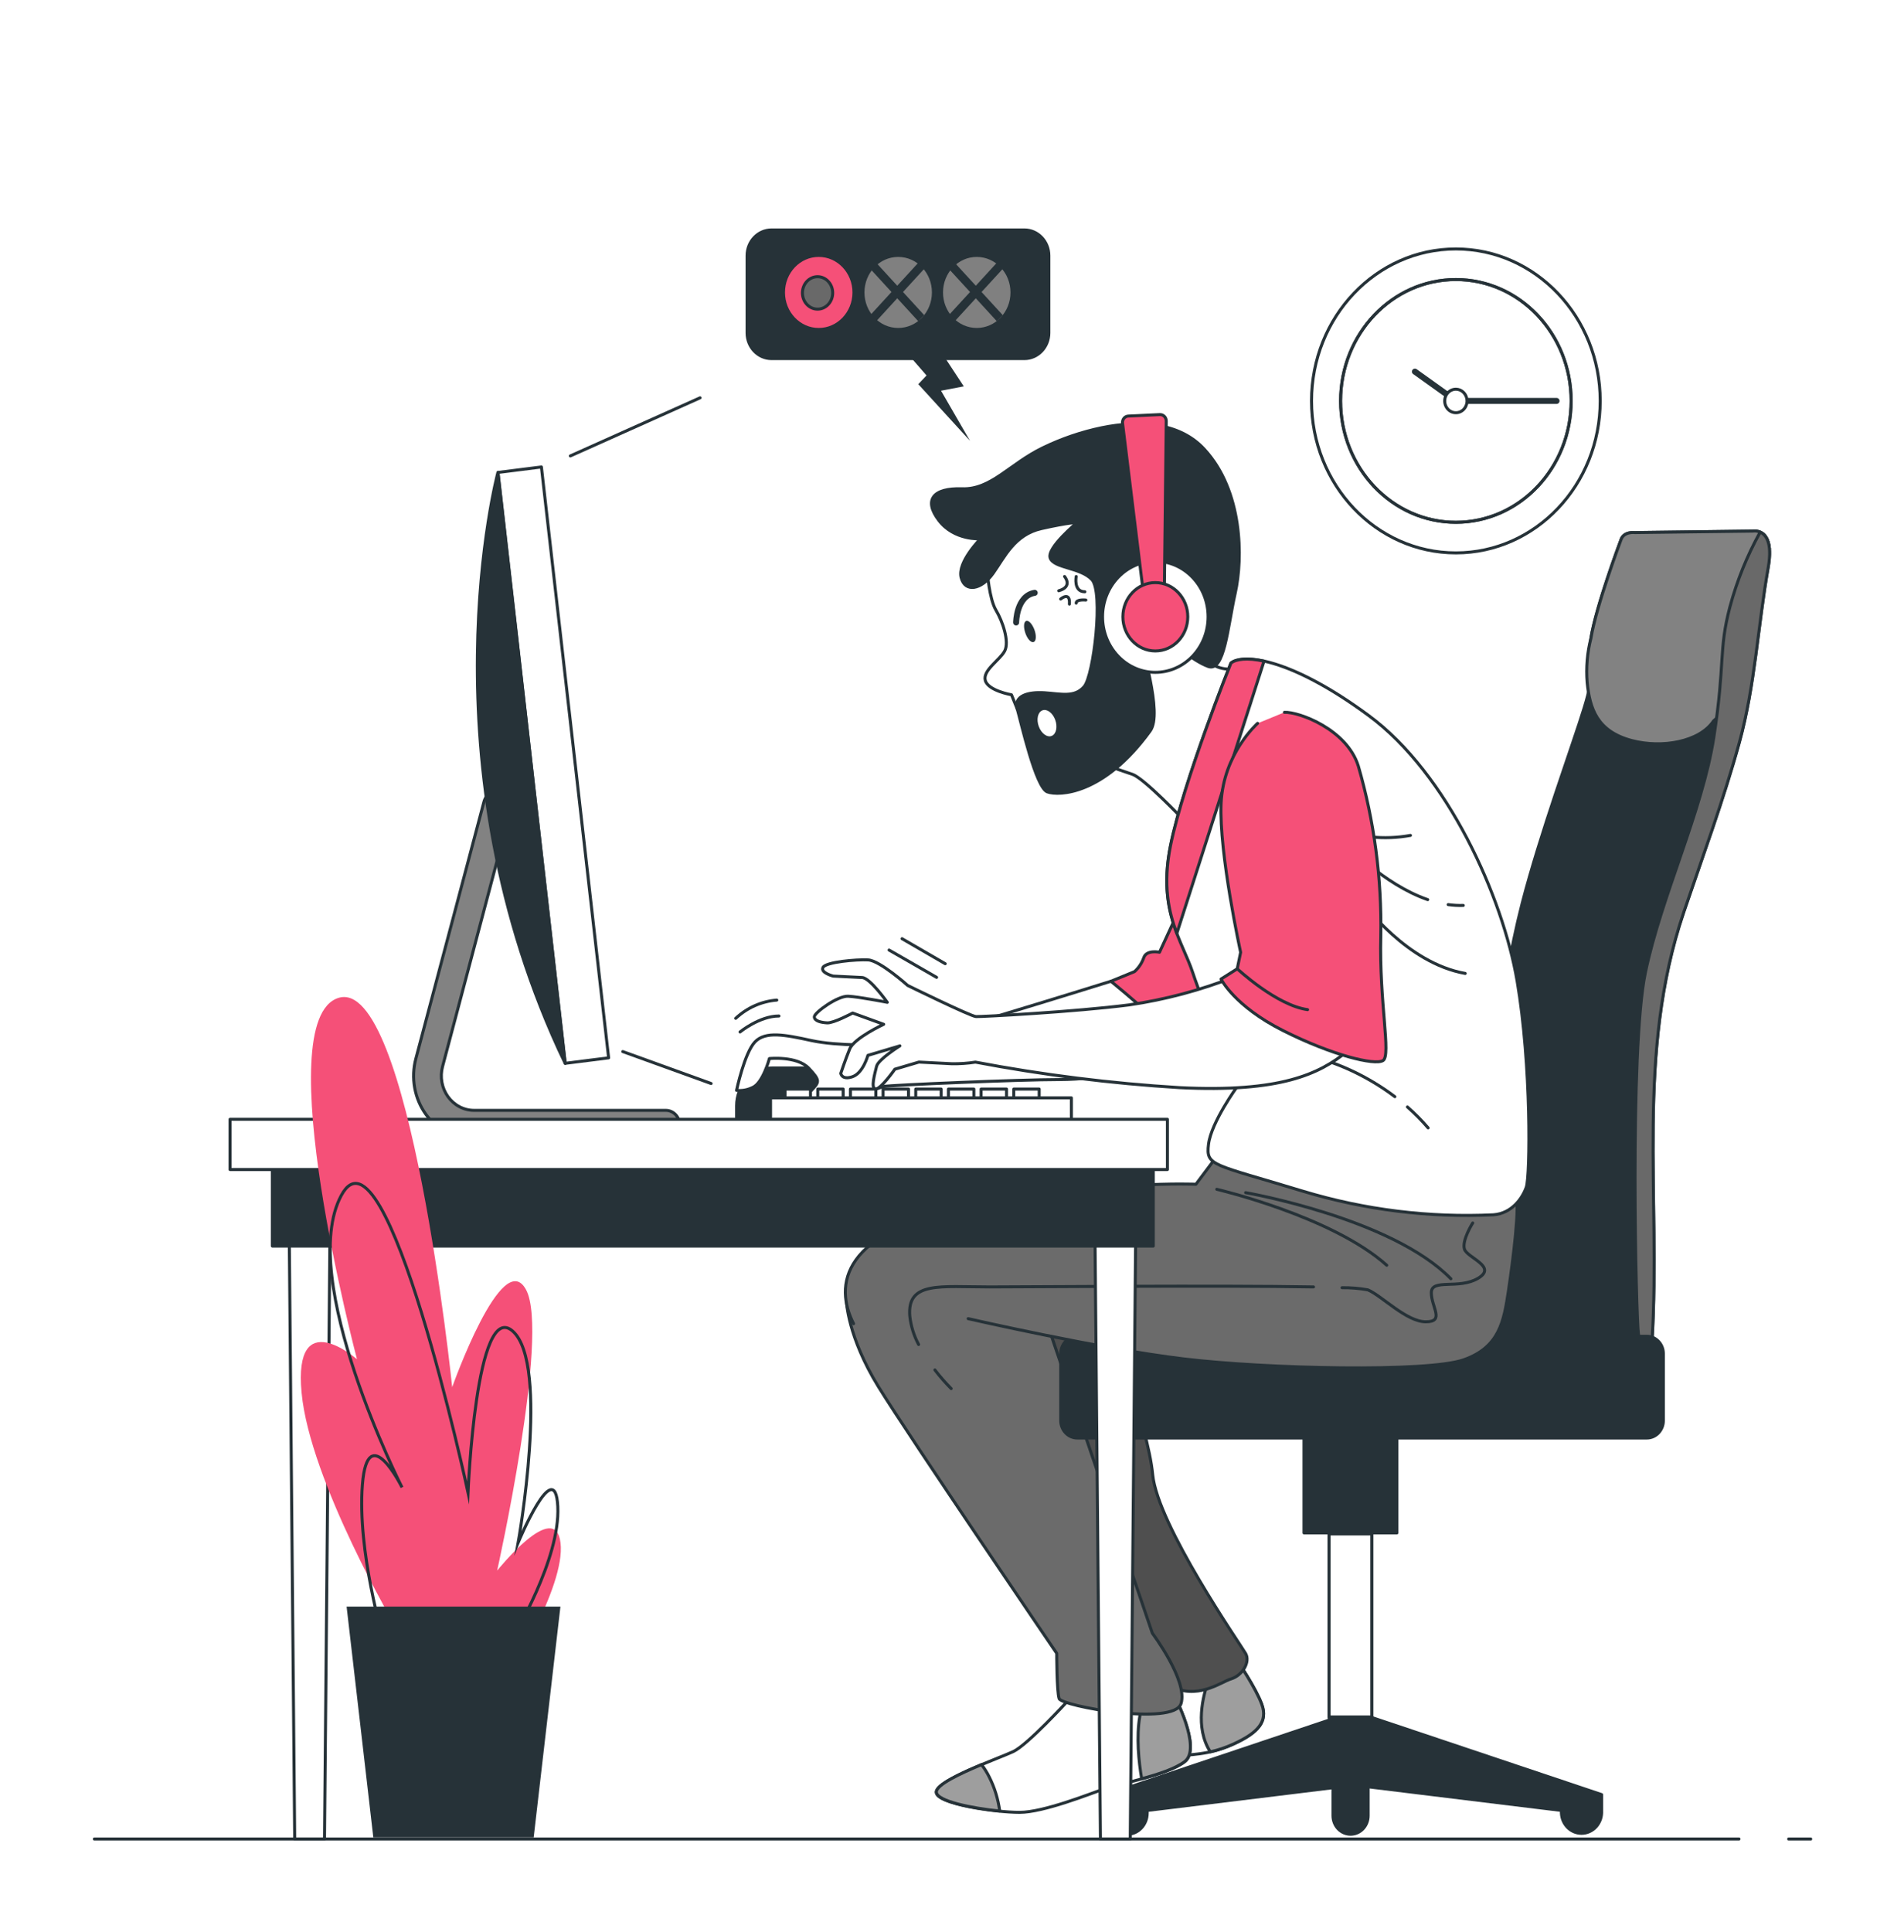 <svg width="633" height="642" viewBox="0 0 633 642" fill="none" xmlns="http://www.w3.org/2000/svg">
<g filter="url(#filter0_d_40_99)">
<path d="M484.015 179.759C510.517 179.759 532.001 157.145 532.001 129.249C532.001 101.353 510.517 78.739 484.015 78.739C457.514 78.739 436.03 101.353 436.03 129.249C436.03 157.145 457.514 179.759 484.015 179.759Z" stroke="#263238" stroke-linecap="round" stroke-linejoin="round"/>
<path d="M484.015 169.59C505.182 169.59 522.34 151.529 522.34 129.249C522.34 106.969 505.182 88.907 484.015 88.907C462.849 88.907 445.691 106.969 445.691 129.249C445.691 151.529 462.849 169.59 484.015 169.59Z" stroke="#263238" stroke-linecap="round" stroke-linejoin="round"/>
<path d="M484.015 169.59C505.182 169.59 522.34 151.529 522.34 129.249C522.34 106.969 505.182 88.907 484.015 88.907C462.849 88.907 445.691 106.969 445.691 129.249C445.691 151.529 462.849 169.59 484.015 169.59Z" stroke="#263238" stroke-linecap="round" stroke-linejoin="round"/>
<path d="M470.406 119.515L484.015 129.249H517.483" stroke="#263238" stroke-width="2" stroke-linecap="round" stroke-linejoin="round"/>
<path d="M487.731 129.249C487.734 130.023 487.518 130.781 487.111 131.426C486.705 132.071 486.126 132.574 485.447 132.873C484.768 133.171 484.021 133.25 483.299 133.101C482.577 132.952 481.914 132.58 481.393 132.034C480.872 131.488 480.517 130.791 480.372 130.032C480.228 129.273 480.301 128.486 480.581 127.77C480.862 127.055 481.338 126.443 481.95 126.013C482.561 125.582 483.28 125.352 484.015 125.352C484.998 125.352 485.941 125.762 486.638 126.493C487.334 127.223 487.727 128.214 487.731 129.249V129.249Z" fill="white" stroke="#263238" stroke-linecap="round" stroke-linejoin="round"/>
<path d="M411.549 548.293C411.549 548.293 417.508 556.984 419.503 562.518C421.499 568.051 418.512 571.803 410.063 575.641C401.614 579.48 396.164 578.915 388.72 579.987C381.275 581.059 377.807 587.635 366.881 589.823C355.954 592.01 347.023 590.373 347.519 586.549C348.014 582.725 361.913 578.336 368.367 570.137C374.821 561.938 386.738 547.714 386.738 547.714L411.549 548.293Z" fill="white" stroke="#263238" stroke-linecap="round" stroke-linejoin="round"/>
<path d="M411.549 548.293L406.045 548.177L402.949 551.683C402.523 552.584 402.142 553.507 401.806 554.449C399.976 559.432 397.155 570.122 402.384 578.234C405.026 577.648 407.603 576.779 410.077 575.641C418.526 571.803 421.499 567.979 419.517 562.518C417.535 557.057 411.549 548.293 411.549 548.293Z" fill="#9E9E9E" stroke="#263238" stroke-linecap="round" stroke-linejoin="round"/>
<path d="M368.284 436.163C368.284 436.163 381.605 469.262 383.215 486.093C384.825 502.925 412.526 542.76 414.123 545.57C415.719 548.38 413.063 552.813 409.334 553.971C405.604 555.13 398.132 561.214 388.541 556.217C378.949 551.219 372.027 530.969 350.698 502.36C329.368 473.752 310.185 449.055 311.258 435.598C312.331 422.141 326.712 421.576 339.51 423.256C352.308 424.937 368.284 436.163 368.284 436.163Z" fill="#4F4F4F" stroke="#263238" stroke-linecap="round" stroke-linejoin="round"/>
<path d="M354.963 561.33C354.963 561.33 341.643 575.917 336.84 578.162C332.037 580.407 311.258 587.693 311.258 591.633C311.258 595.573 330.978 598.354 338.973 598.354C346.968 598.354 362.367 592.184 367.225 590.503C372.082 588.823 388.004 586.013 393.866 581.522C399.728 577.032 390.137 559.085 390.137 559.085L354.963 561.33Z" fill="white" stroke="#263238" stroke-linecap="round" stroke-linejoin="round"/>
<path d="M332.368 597.92C331.839 593.931 330.647 590.072 328.845 586.52C328.13 585.088 327.281 583.734 326.313 582.479C319.157 585.477 311.313 589.156 311.313 591.575C311.258 594.646 323.285 597.022 332.368 597.92Z" fill="#9E9E9E" stroke="#263238" stroke-linecap="round" stroke-linejoin="round"/>
<path d="M380.986 559.606C380.04 561.747 379.355 564.005 378.949 566.327C377.738 573.353 378.591 581.479 379.555 587.172C385.059 585.723 390.825 583.797 393.866 581.465C399.728 576.989 390.137 559.027 390.137 559.027L380.986 559.606Z" fill="#9E9E9E" stroke="#263238" stroke-linecap="round" stroke-linejoin="round"/>
<path d="M281.396 428.399C281.396 428.399 281.74 440.19 292.061 456.92C302.382 473.651 351.317 545.498 351.317 545.498C351.317 545.498 351.317 558.042 352.115 560.548C352.913 563.054 390.247 569.76 392.641 562.228C395.036 554.696 383.105 538.805 383.105 538.805L347.326 433.425C347.326 433.425 336.207 410.002 320.313 407.496C304.419 404.99 281.396 417.535 281.396 428.399Z" fill="#6B6B6B" stroke="#263238" stroke-linecap="round" stroke-linejoin="round"/>
<path d="M582.697 172.516L543.56 173.009C543.56 173.009 539.817 172.516 538.881 175.471C538.881 175.471 529.042 201.545 528.574 210.96C528.106 220.376 530.459 218.855 526.703 231.167C522.946 243.48 512.185 272.581 506.061 296.235C497.873 328.103 495.754 361.795 495.231 394.619C495.148 399.877 492.148 445.202 499.937 445.202C506.405 445.202 548.5 453.516 549.216 441.421C552.078 393.199 543.808 346.093 559.716 299.19C565.894 280.982 572.981 261.746 578.224 242.698C583.467 223.649 584.389 203.848 587.857 184.351C590.196 171.039 582.697 172.516 582.697 172.516Z" fill="#263238" stroke="#263238" stroke-linecap="round" stroke-linejoin="round"/>
<path d="M582.697 172.516L543.56 173.009C543.56 173.009 539.817 172.516 538.881 175.471C538.881 175.471 530.707 197.199 528.918 208.121C527.682 212.916 527.258 217.903 527.666 222.853C528.547 231.413 530.872 239.062 542.487 242.133C552.56 244.769 565.027 242.596 569.692 235.6C574.523 231.805 573.614 224.982 576.573 218.362C581.252 208.005 583.123 191.246 586.88 181.396C587.285 180.379 587.744 179.388 588.256 178.426C587.692 171.546 582.697 172.516 582.697 172.516Z" fill="#828282" stroke="#263238" stroke-linecap="round" stroke-linejoin="round"/>
<path d="M575.114 197.75C571.316 212.148 573.6 216.146 569.789 240.945C565.977 265.744 552.312 293.744 547 319.339C541.688 344.935 543.959 435.337 544.716 439.335C545.009 441.464 545.119 443.617 545.046 445.767C547.592 444.767 549.174 443.376 549.257 441.493C552.119 393.272 543.849 346.166 559.757 299.263C565.936 281.055 573.023 261.818 578.266 242.77C583.509 223.722 584.417 203.92 587.898 184.423C589.274 176.239 587.059 173.661 585.146 172.835V172.922C580.818 180.718 577.447 189.06 575.114 197.75V197.75Z" fill="#696969" stroke="#263238" stroke-linecap="round" stroke-linejoin="round"/>
<path d="M456.479 566.965L456.053 566.617V505.475H464.406V466.828H433.526V505.475H441.906V567.675L368.05 592.444V598.601C368.05 600.464 368.753 602.251 370.005 603.568C371.257 604.886 372.954 605.626 374.724 605.626C376.495 605.626 378.192 604.886 379.444 603.568C380.695 602.251 381.399 600.464 381.399 598.601V597.717L443.159 590.156V599.47C443.159 601.102 443.775 602.668 444.872 603.823C445.968 604.977 447.456 605.626 449.007 605.626C450.558 605.626 452.046 604.977 453.143 603.823C454.239 602.668 454.856 601.102 454.856 599.47V589.851L519.106 597.717V598.601C519.184 600.411 519.922 602.119 521.167 603.371C522.411 604.623 524.066 605.321 525.787 605.321C527.509 605.321 529.164 604.623 530.408 603.371C531.652 602.119 532.39 600.411 532.468 598.601V592.444L456.479 566.965Z" fill="#263238" stroke="#263238" stroke-linecap="round" stroke-linejoin="round"/>
<path d="M456.067 566.617V505.808H441.865V566.646H456.08L456.067 566.617Z" fill="white" stroke="#263238" stroke-linecap="round" stroke-linejoin="round"/>
<path d="M547.496 440.117H358.156C355.116 440.117 352.652 442.711 352.652 445.911V468.146C352.652 471.346 355.116 473.94 358.156 473.94H547.496C550.536 473.94 553 471.346 553 468.146V445.911C553 442.711 550.536 440.117 547.496 440.117Z" fill="#263238" stroke="#263238" stroke-linecap="round" stroke-linejoin="round"/>
<path d="M361.39 248.289C361.39 248.289 372.66 252.011 376.527 253.373C380.394 254.735 393.275 268.278 393.275 268.278C393.275 268.278 408.728 227.604 410.022 223.881C411.315 220.158 411.948 217.768 411.948 217.768C409.918 218.5 407.724 218.567 405.656 217.963C403.588 217.358 401.743 216.108 400.362 214.379C394.857 208.28 401.972 196.084 395.531 185.568C389.091 175.051 349.473 197.431 348.51 208.28C347.546 219.13 352.046 242.176 361.39 248.289Z" fill="white" stroke="#263238" stroke-linecap="round" stroke-linejoin="round"/>
<path d="M328.226 185.915C328.226 185.915 328.872 195.055 331.115 198.793C333.358 202.53 335.629 209.294 334.019 212.351C332.409 215.407 326.616 218.797 327.579 222.186C328.542 225.576 336.276 226.923 336.276 226.923L338.202 231.674C338.202 231.674 344.326 227.951 349.803 229.646C355.28 231.341 365.257 229.299 367.514 223.2C369.77 217.102 370.087 194.722 368.16 179.469C366.234 164.216 359.78 157.09 348.193 160.088C336.606 163.086 327.579 177.47 328.226 185.915Z" fill="white" stroke="#263238" stroke-linecap="round" stroke-linejoin="round"/>
<path d="M337.817 202.878C337.817 202.878 337.886 194.042 343.996 193.028" stroke="#263238" stroke-width="2" stroke-linecap="round" stroke-linejoin="round"/>
<path d="M343.9 205.297C344.601 207.223 344.505 209.048 343.666 209.381C342.826 209.715 341.601 208.44 340.913 206.484C340.225 204.529 340.308 202.733 341.134 202.385C341.959 202.037 343.184 203.384 343.9 205.297Z" fill="#263238"/>
<path d="M353.918 187.61C353.918 187.61 356.821 190.985 351.991 192.347" stroke="#263238" stroke-linecap="round" stroke-linejoin="round"/>
<path d="M357.785 187.61C357.785 187.61 356.821 192.68 360.674 192.68" stroke="#263238" stroke-linecap="round" stroke-linejoin="round"/>
<path d="M352.624 195.084C352.624 195.084 355.844 192.376 355.528 196.779" stroke="#263238" stroke-linecap="round" stroke-linejoin="round"/>
<path d="M361.005 195.432C361.005 195.432 357.785 195.084 357.785 196.446" stroke="#263238" stroke-linecap="round" stroke-linejoin="round"/>
<path d="M366.289 138.157C359.489 139.568 352.873 141.829 346.583 144.893C335.574 150.267 329.505 158.784 319.845 158.451C310.185 158.118 306.965 162.174 312.125 168.953C317.286 175.732 325.969 175.066 325.969 175.066C325.969 175.066 318.235 182.859 319.529 187.943C320.822 193.028 326.285 192.014 330.152 186.582C334.019 181.15 337.239 173.704 346.253 171.676C355.266 169.648 358.17 169.634 358.17 169.634C358.17 169.634 347.863 178.108 349.156 181.497C350.45 184.887 359.133 184.554 363 188.624C366.867 192.694 363.647 220.492 360.427 224.214C357.207 227.937 352.693 226.59 347.216 226.242C341.739 225.895 336.923 227.271 338.202 231.674C339.482 236.078 344.34 257.82 348.207 259.196C352.074 260.572 366.991 260.21 382.403 238.917C386.738 232.92 379.101 210.671 379.101 205.919C379.101 201.168 378.715 196.2 379.802 191.579C380.449 188.87 382.72 186.205 385.541 186.176C389.435 186.176 390.632 190.087 391.348 193.419C392.958 200.879 387.798 207.325 388.761 208.338C389.724 209.352 396.178 215.465 401.641 217.493C407.104 219.521 408.095 204.616 410.669 193.086C413.242 181.555 413.242 159.19 400.362 145.284C392.077 136.289 378.729 135.608 366.289 138.157Z" fill="#263238" stroke="#263238" stroke-linecap="round" stroke-linejoin="round"/>
<path d="M350.808 235.223C351.675 237.57 351.152 239.974 349.652 240.583C348.152 241.191 346.225 239.8 345.358 237.454C344.491 235.107 345.014 232.717 346.528 232.109C348.042 231.5 349.954 232.891 350.808 235.223Z" fill="white"/>
<path d="M396.507 214.054C403.359 206.841 403.359 195.148 396.507 187.935C389.655 180.723 378.546 180.723 371.694 187.935C364.842 195.148 364.842 206.841 371.694 214.054C378.546 221.266 389.655 221.266 396.507 214.054Z" fill="white" stroke="#263238" stroke-linecap="round" stroke-linejoin="round"/>
<path d="M380.078 192.694L373.197 136.665C373.16 136.375 373.182 136.079 373.26 135.797C373.339 135.516 373.473 135.255 373.653 135.031C373.833 134.807 374.056 134.626 374.307 134.498C374.558 134.37 374.831 134.299 375.11 134.29L385.623 133.797C385.897 133.788 386.169 133.836 386.424 133.939C386.679 134.043 386.912 134.199 387.108 134.399C387.305 134.599 387.461 134.839 387.567 135.104C387.674 135.369 387.729 135.653 387.729 135.941L387.096 192.347L380.078 192.694Z" fill="#F55078" stroke="#263238" stroke-linecap="round" stroke-linejoin="round"/>
<path d="M384.096 212.351C390.054 212.351 394.885 207.266 394.885 200.994C394.885 194.722 390.054 189.638 384.096 189.638C378.137 189.638 373.307 194.722 373.307 200.994C373.307 207.266 378.137 212.351 384.096 212.351Z" fill="#F55078" stroke="#263238" stroke-linecap="round" stroke-linejoin="round"/>
<path d="M256.805 350.946H268.323C271.488 350.946 274.522 352.269 276.76 354.624C278.997 356.979 280.254 360.174 280.254 363.505V367.503H244.888V363.505C244.888 360.176 246.143 356.984 248.378 354.629C250.612 352.275 253.643 350.95 256.805 350.946V350.946Z" fill="#263238" stroke="#263238" stroke-linecap="round" stroke-linejoin="round"/>
<path d="M369.316 322.135C369.316 322.135 301.639 343.283 296.836 343.283C292.034 343.283 278.493 343.732 269.768 341.835C261.044 339.937 254.48 338.619 250.984 342.298C247.489 345.978 244.874 358.391 244.874 358.391C246.67 358.589 248.482 358.268 250.117 357.464C253.613 356.088 255.787 347.817 255.787 347.817C255.787 347.817 264.966 346.89 268.888 351.033C272.81 355.176 272.383 355.625 269.768 358.391C267.154 361.158 259.282 361.607 257.535 364.823C255.787 368.039 261.897 367.126 264.525 366.662C267.154 366.199 274.158 365.735 278.493 363.447C283.432 360.93 288.542 358.804 293.781 357.088C295.956 356.639 338.753 354.799 352.294 354.799C365.835 354.799 383.298 351.12 392.022 348.368C396.965 346.91 401.572 344.406 405.563 341.009C405.563 341.009 375 322.135 369.316 322.135Z" fill="white" stroke="#263238" stroke-linecap="round" stroke-linejoin="round"/>
<path d="M246.03 338.981C246.03 338.981 252.498 333.679 258.966 333.679" stroke="#263238" stroke-linecap="round" stroke-linejoin="round"/>
<path d="M244.599 334.447C248.398 330.911 253.193 328.784 258.25 328.392" stroke="#263238" stroke-linecap="round" stroke-linejoin="round"/>
<path d="M402.508 275.709L385.486 312.488C385.486 312.488 381.123 311.56 380.243 314.327C379.616 316.108 378.564 317.69 377.188 318.919L369.33 322.135C369.33 322.135 376.761 328.103 386.366 336.837C395.972 345.572 402.949 346.977 402.949 346.977C402.949 346.977 420.425 329.971 423.04 311.126C425.654 292.281 409.925 267.438 402.508 275.709Z" fill="#F55078" stroke="#263238" stroke-linecap="round" stroke-linejoin="round"/>
<path d="M283.777 435.931C277.419 423.387 279.016 404.99 323.506 396.618C367.995 388.245 397.596 389.593 397.596 389.593L405.591 378.931C405.591 378.931 502.29 390.766 503.873 393.272C505.455 395.778 503.006 415 501.492 425.053C499.978 435.105 498.534 443.753 486.616 447.939C474.699 452.125 421.237 450.981 393.426 447.635C365.615 444.289 321.868 434.265 321.868 434.265" fill="#6B6B6B"/>
<path d="M283.777 435.931C277.419 423.387 279.016 404.99 323.506 396.618C367.995 388.245 397.596 389.593 397.596 389.593L405.591 378.931C405.591 378.931 502.29 390.766 503.873 393.272C505.455 395.778 503.006 415 501.492 425.053C499.978 435.105 498.534 443.753 486.616 447.939C474.699 452.125 421.237 450.981 393.426 447.635C365.615 444.289 321.868 434.265 321.868 434.265" stroke="#263238" stroke-linecap="round" stroke-linejoin="round"/>
<path d="M310.818 451.314C312.491 453.502 314.298 455.573 316.226 457.514" stroke="#263238" stroke-linecap="round" stroke-linejoin="round"/>
<path d="M436.691 423.72C404.93 423.155 341.601 423.72 329.065 423.72C312.552 423.72 301.543 421.793 302.465 433.382C302.831 436.714 303.827 439.935 305.396 442.855" stroke="#263238" stroke-linecap="round" stroke-linejoin="round"/>
<path d="M489.616 402.47C489.616 402.47 485.942 408.264 486.864 411.161C487.786 414.058 497.873 416.955 491.447 420.823C485.02 424.69 475.855 420.823 475.855 425.646C475.855 430.47 480.438 435.308 474.011 435.308C467.585 435.308 459.342 426.617 454.746 424.69C451.913 424.189 449.044 423.951 446.172 423.981" stroke="#263238" stroke-linecap="round" stroke-linejoin="round"/>
<path d="M404.531 391.273C404.531 391.273 442.911 400.254 461.034 416.521" stroke="#263238" stroke-linecap="round" stroke-linejoin="round"/>
<path d="M414.123 392.388C414.123 392.388 462.631 400.804 482.35 421.011" stroke="#263238" stroke-linecap="round" stroke-linejoin="round"/>
<path d="M409.237 216.378C409.237 216.378 393.508 255.488 389.146 277.057C384.784 298.625 393.082 308.765 396.563 319.339C400.045 329.913 411.412 357.001 411.412 357.001C411.412 357.001 402.687 368.951 401.779 376.31C400.871 383.668 403.086 382.741 433.223 391.925C453.782 398.124 475.161 400.766 496.524 399.747C502.634 399.283 506.157 394.228 507.437 390.549C508.717 386.869 509.185 350.106 504.382 322.062C499.579 294.019 481.236 253.127 455.035 233.818C428.833 214.509 413.159 213.162 409.237 216.378Z" fill="white" stroke="#263238" stroke-linecap="round" stroke-linejoin="round"/>
<path d="M409.237 216.378C409.237 216.378 393.508 255.488 389.146 277.057C386.518 290.093 388.499 298.929 391.238 306.23L420.233 215.74C414.577 214.509 410.875 215.045 409.237 216.378Z" fill="#F55078" stroke="#263238" stroke-linecap="round" stroke-linejoin="round"/>
<path d="M481.456 296.655C483.12 296.892 484.8 296.984 486.479 296.931" stroke="#263238" stroke-linecap="round" stroke-linejoin="round"/>
<path d="M447.411 276.39C447.411 276.39 459.796 289.876 474.658 295.004" stroke="#263238" stroke-linecap="round" stroke-linejoin="round"/>
<path d="M453.301 296.25C453.301 296.25 467.612 316.094 487.126 319.527" stroke="#263238" stroke-linecap="round" stroke-linejoin="round"/>
<path d="M442.897 270.915C451.172 274.306 460.17 275.253 468.92 273.653" stroke="#263238" stroke-linecap="round" stroke-linejoin="round"/>
<path d="M467.915 363.91C470.359 366.057 472.658 368.38 474.795 370.863" stroke="#263238" stroke-linecap="round" stroke-linejoin="round"/>
<path d="M432.494 346.224C443.748 348.599 454.396 353.462 463.732 360.492" stroke="#263238" stroke-linecap="round" stroke-linejoin="round"/>
<path d="M410.338 320.701C399.046 325.137 387.325 328.251 375.385 329.986C357.358 332.303 326.244 333.955 324.469 333.868C322.694 333.781 301.763 323.525 301.763 323.525C301.763 323.525 292.529 315.24 288.607 315.037C284.685 314.834 274.585 315.718 273.621 317.514C272.658 319.31 276.993 320.411 276.993 320.411L286.626 320.889C289.24 321.019 294.992 329.131 294.992 329.131C294.992 329.131 285.47 327.277 281.974 327.103C278.479 326.929 270.8 332.521 270.732 333.897C270.663 335.273 272.837 335.838 275.011 335.954C277.186 336.07 283.474 332.695 283.474 332.695L293.795 336.432C293.795 336.432 283.97 341.009 282.497 344.616C281.025 348.223 279.525 352.742 279.525 352.742C279.525 352.742 279.855 355.06 283.406 353.857C286.956 352.655 288.538 346.76 288.538 346.76L299.176 343.602C299.176 343.602 291.965 348.121 291.428 350.396C290.892 352.67 289.35 357.841 291.098 357.928C292.846 358.015 297.511 351.352 297.511 351.352L305.492 348.99L316.391 349.541C319.034 349.592 321.676 349.413 324.29 349.005C346.708 353.262 369.349 356.092 392.091 357.479C425.682 359.174 438.645 352.916 447.714 345.557C456.782 338.199 437.049 320.628 429.631 320.252C422.214 319.875 410.338 320.701 410.338 320.701Z" fill="white" stroke="#263238" stroke-linecap="round" stroke-linejoin="round"/>
<path d="M418.1 236.411C418.1 236.411 406.705 246.435 405.962 262.962C405.219 279.49 412.458 312.517 412.458 312.517L411.329 317.992L405.935 321.396C405.935 321.396 410.338 330.362 426.577 338.532C442.815 346.702 457.044 350.193 459.796 348.483C462.548 346.774 458.489 329.102 459.053 307.041C459.401 287.913 456.874 268.847 451.567 250.549C447.741 238.395 431.833 232.529 427.017 232.746" fill="#F55078"/>
<path d="M418.1 236.411C418.1 236.411 406.705 246.435 405.962 262.962C405.219 279.49 412.458 312.517 412.458 312.517L411.329 317.992L405.935 321.396C405.935 321.396 410.338 330.362 426.577 338.532C442.815 346.702 457.044 350.193 459.796 348.483C462.548 346.774 458.489 329.102 459.053 307.041C459.401 287.913 456.874 268.847 451.567 250.549C447.741 238.395 431.833 232.529 427.017 232.746" stroke="#263238" stroke-linecap="round" stroke-linejoin="round"/>
<path d="M411.329 317.977C411.329 317.977 424.333 330.131 434.723 331.565" stroke="#263238" stroke-linecap="round" stroke-linejoin="round"/>
<path d="M295.584 311.763L311.382 320.831" stroke="#263238" stroke-linecap="round" stroke-linejoin="round"/>
<path d="M299.891 307.983L314.244 316.297" stroke="#263238" stroke-linecap="round" stroke-linejoin="round"/>
<path d="M256.489 115.184L340.583 115.184C345.067 115.184 348.702 111.357 348.702 106.637V80.969C348.702 76.249 345.067 72.423 340.583 72.423L256.489 72.423C252.005 72.423 248.37 76.249 248.37 80.969V106.637C248.37 111.357 252.005 115.184 256.489 115.184Z" fill="#263238" stroke="#263238" stroke-miterlimit="10"/>
<path d="M272.19 105.001C278.384 105.001 283.406 99.715 283.406 93.195C283.406 86.675 278.384 81.39 272.19 81.39C265.996 81.39 260.975 86.675 260.975 93.195C260.975 99.715 265.996 105.001 272.19 105.001Z" fill="#F55078"/>
<path d="M276.836 93.354C276.836 96.365 274.554 98.75 271.805 98.75C269.056 98.75 266.774 96.365 266.774 93.354C266.774 90.344 269.056 87.958 271.805 87.958C274.554 87.958 276.836 90.344 276.836 93.354Z" fill="#696969" stroke="#263238"/>
<path d="M324.73 105.001C330.924 105.001 335.946 99.715 335.946 93.195C335.946 86.675 330.924 81.39 324.73 81.39C318.536 81.39 313.515 86.675 313.515 93.195C313.515 99.715 318.536 105.001 324.73 105.001Z" fill="#808080"/>
<path d="M333.386 85.344L331.404 83.331L324.414 90.964L317.409 83.331L315.428 85.344L322.501 93.05L315.428 100.756L317.409 102.77L324.414 95.136L331.404 102.77L333.386 100.756L326.327 93.05L333.386 85.344Z" fill="#263238"/>
<path d="M298.612 105.001C304.806 105.001 309.827 99.715 309.827 93.195C309.827 86.675 304.806 81.39 298.612 81.39C292.418 81.39 287.396 86.675 287.396 93.195C287.396 99.715 292.418 105.001 298.612 105.001Z" fill="#808080"/>
<path d="M307.267 85.344L305.286 83.331L298.295 90.964L291.304 83.331L289.323 85.344L296.382 93.05L289.323 100.756L291.304 102.77L298.295 95.136L305.286 102.77L307.267 100.756L300.208 93.05L307.267 85.344Z" fill="#263238"/>
<path d="M314.231 114.995L320.423 124.411L312.854 125.859L322.487 142.517L305.286 123.687L308.038 120.79L300.469 112.098" fill="#263238"/>
<path d="M157.629 374.745H221.356C222.579 374.745 223.752 374.234 224.616 373.324C225.481 372.414 225.966 371.18 225.966 369.893C225.966 368.606 225.481 367.371 224.616 366.461C223.752 365.551 222.579 365.04 221.356 365.04H157.629C155.947 365.041 154.288 364.631 152.782 363.845C151.275 363.058 149.962 361.915 148.946 360.505C147.929 359.095 147.236 357.457 146.92 355.718C146.605 353.979 146.677 352.187 147.129 350.482L169.738 265.208C169.924 264.587 169.989 263.934 169.929 263.286C169.87 262.639 169.688 262.01 169.393 261.438C169.098 260.867 168.698 260.363 168.214 259.957C167.731 259.552 167.175 259.253 166.58 259.078C165.985 258.903 165.362 258.856 164.749 258.94C164.136 259.023 163.546 259.235 163.012 259.564C162.479 259.893 162.014 260.331 161.644 260.852C161.275 261.374 161.009 261.968 160.863 262.6L138.253 347.875C137.416 351.022 137.282 354.33 137.863 357.54C138.443 360.75 139.722 363.775 141.599 366.377C143.476 368.98 145.899 371.09 148.681 372.542C151.462 373.994 154.524 374.748 157.629 374.745Z" fill="#828282" stroke="#263238" stroke-linecap="round" stroke-linejoin="round"/>
<path d="M187.912 349.401L202.341 347.582L179.996 151.204L165.567 153.023L187.912 349.401Z" fill="white" stroke="#263238" stroke-linecap="round" stroke-linejoin="round"/>
<path d="M189.623 147.529L232.737 128.22" stroke="#263238" stroke-linecap="round" stroke-linejoin="round"/>
<path d="M207.045 345.5L236.411 356.117" stroke="#263238" stroke-linecap="round" stroke-linejoin="round"/>
<path d="M165.527 153.048C165.527 153.048 139.904 249.317 187.903 349.425L165.527 153.048Z" fill="#263238" stroke="#263238" stroke-linecap="round" stroke-linejoin="round"/>
<path d="M269.452 357.957H261.002V361.766H269.452V357.957Z" fill="white" stroke="#263238" stroke-linecap="round" stroke-linejoin="round"/>
<path d="M280.323 357.957H271.874V361.766H280.323V357.957Z" fill="white" stroke="#263238" stroke-linecap="round" stroke-linejoin="round"/>
<path d="M291.181 357.957H282.731V361.766H291.181V357.957Z" fill="white" stroke="#263238" stroke-linecap="round" stroke-linejoin="round"/>
<path d="M302.038 357.957H293.589V361.766H302.038V357.957Z" fill="white" stroke="#263238" stroke-linecap="round" stroke-linejoin="round"/>
<path d="M312.896 357.957H304.446V361.766H312.896V357.957Z" fill="white" stroke="#263238" stroke-linecap="round" stroke-linejoin="round"/>
<path d="M323.767 357.957H315.318V361.766H323.767V357.957Z" fill="white" stroke="#263238" stroke-linecap="round" stroke-linejoin="round"/>
<path d="M334.625 357.957H326.175V361.766H334.625V357.957Z" fill="white" stroke="#263238" stroke-linecap="round" stroke-linejoin="round"/>
<path d="M345.482 357.957H337.033V361.766H345.482V357.957Z" fill="white" stroke="#263238" stroke-linecap="round" stroke-linejoin="round"/>
<path d="M356.188 360.883H256.172V368.111H356.188V360.883Z" fill="white" stroke="#263238" stroke-linecap="round" stroke-linejoin="round"/>
<path d="M107.882 607.205H97.974L96.048 393.779H109.809L107.882 607.205Z" fill="white" stroke="#263238" stroke-linecap="round" stroke-linejoin="round"/>
<path d="M375.757 607.205H365.849L363.922 393.779H377.683L375.757 607.205Z" fill="white" stroke="#263238" stroke-linecap="round" stroke-linejoin="round"/>
<path d="M383.422 374.267H90.543V410.133H383.422V374.267Z" fill="#263238" stroke="#263238" stroke-linecap="round" stroke-linejoin="round"/>
<path d="M382.926 383.436H90.846V394.011H382.926V383.436Z" fill="#263238"/>
<path d="M388.114 368.01H76.479V384.711H388.114V368.01Z" fill="white" stroke="#263238" stroke-linecap="round" stroke-linejoin="round"/>
<path d="M131.909 537.371C131.909 537.371 103.011 488.397 100.258 458.832C97.506 429.268 118.685 447.751 118.685 447.751C118.685 447.751 88.837 335.041 112.533 327.654C136.23 320.266 150.335 457.036 150.335 457.036C150.335 457.036 167.014 409.915 174.913 424.69C182.812 439.465 165.28 518.005 165.28 518.005C165.28 518.005 184.545 493.988 186.348 508.763C188.151 523.538 167.922 554.956 167.922 554.956" fill="#F55078"/>
<path d="M186.321 529.969H115.231L124.107 606.654H177.431L186.321 529.969Z" fill="#263238"/>
<path d="M170.523 540.138C170.523 540.138 186.321 514.267 185.44 496.682C184.559 479.097 172.271 508.69 172.271 508.69C172.271 508.69 182.812 449.562 170.523 438.48C158.234 427.399 155.606 492.076 155.606 492.076C155.606 492.076 128.386 365.533 113.469 393.301C98.552 421.069 133.657 490.352 133.657 490.352C133.657 490.352 122.249 467.248 120.487 489.425C118.726 511.602 127.519 541.051 127.519 541.051" stroke="#263238" stroke-miterlimit="10"/>
<path d="M594.655 607.205H601.99" stroke="#263238" stroke-linecap="round" stroke-linejoin="round"/>
<path d="M31.37 607.205H578.142" stroke="#263238" stroke-linecap="round" stroke-linejoin="round"/>
</g>
<defs>
<filter id="filter0_d_40_99" x="-19" y="-26" width="665" height="684" filterUnits="userSpaceOnUse" color-interpolation-filters="sRGB">
<feFlood flood-opacity="0" result="BackgroundImageFix"/>
<feColorMatrix in="SourceAlpha" type="matrix" values="0 0 0 0 0 0 0 0 0 0 0 0 0 0 0 0 0 0 127 0" result="hardAlpha"/>
<feOffset dy="4"/>
<feGaussianBlur stdDeviation="15"/>
<feComposite in2="hardAlpha" operator="out"/>
<feColorMatrix type="matrix" values="0 0 0 0 0 0 0 0 0 0 0 0 0 0 0 0 0 0 0.5 0"/>
<feBlend mode="normal" in2="BackgroundImageFix" result="effect1_dropShadow_40_99"/>
<feBlend mode="normal" in="SourceGraphic" in2="effect1_dropShadow_40_99" result="shape"/>
</filter>
</defs>
</svg>
